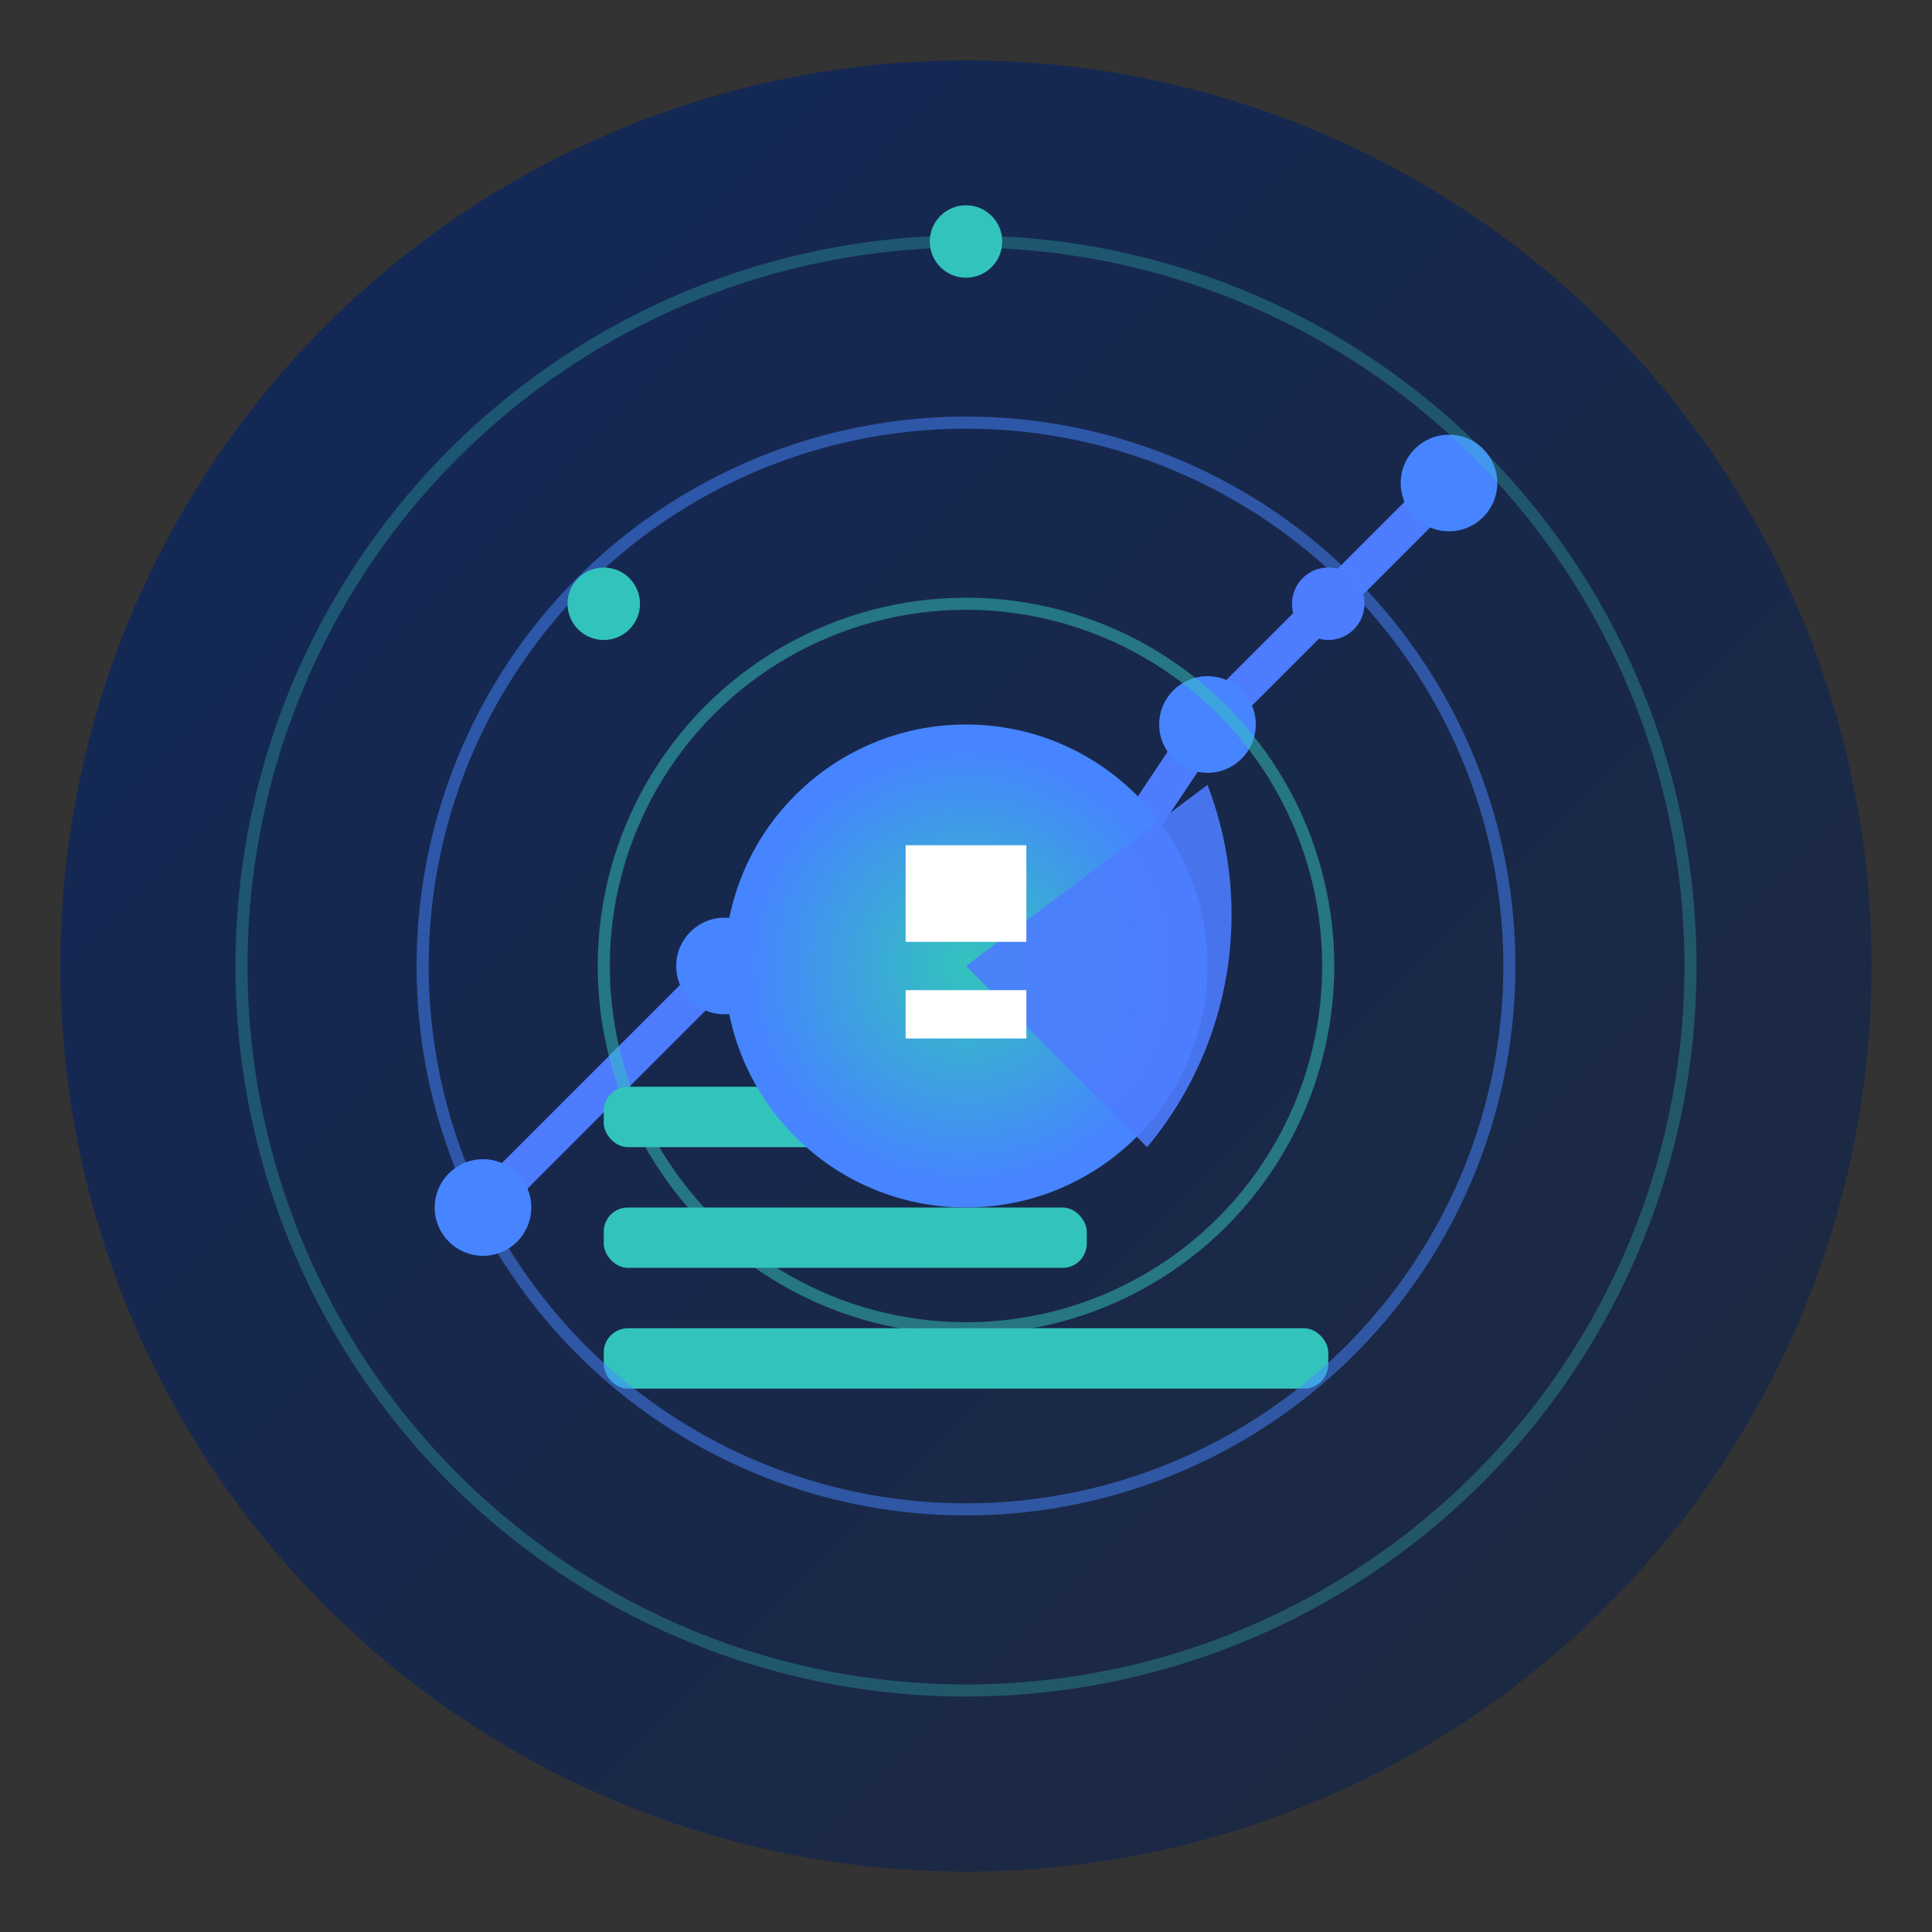<?xml version="1.0" encoding="UTF-8"?>
<svg width="160" height="160" viewBox="0 0 160 160" fill="none" xmlns="http://www.w3.org/2000/svg">
  <rect x="0" y="0" width="160" height="160" fill="#333333" stroke="none"/>
  <!-- Background with gradient -->
  <circle cx="80" cy="80" r="75" fill="url(#businessBg)" opacity="0.8">
    <animate attributeName="opacity" values="0.8;0.9;0.8" dur="5s" repeatCount="indefinite"/>
  </circle>
  
  <!-- Business chart lines -->
  <path d="M40 100L60 80L80 90L100 60L120 40" stroke="#4D7CFE" stroke-width="3" stroke-linecap="round" stroke-linejoin="round">
    <animate attributeName="stroke-dasharray" values="0 200;200 0" dur="3s" begin="0.5s" fill="freeze"/>
  </path>
  
  <!-- Chart dots -->
  <circle cx="40" cy="100" r="4" fill="#4685FF">
    <animate attributeName="opacity" values="0;1" dur="0.5s" begin="0.5s" fill="freeze"/>
    <animate attributeName="r" values="0;4" dur="0.5s" begin="0.5s" fill="freeze"/>
  </circle>
  
  <circle cx="60" cy="80" r="4" fill="#4685FF">
    <animate attributeName="opacity" values="0;1" dur="0.5s" begin="1s" fill="freeze"/>
    <animate attributeName="r" values="0;4" dur="0.5s" begin="1s" fill="freeze"/>
  </circle>
  
  <circle cx="80" cy="90" r="4" fill="#4685FF">
    <animate attributeName="opacity" values="0;1" dur="0.5s" begin="1.5s" fill="freeze"/>
    <animate attributeName="r" values="0;4" dur="0.5s" begin="1.5s" fill="freeze"/>
  </circle>
  
  <circle cx="100" cy="60" r="4" fill="#4685FF">
    <animate attributeName="opacity" values="0;1" dur="0.5s" begin="2s" fill="freeze"/>
    <animate attributeName="r" values="0;4" dur="0.5s" begin="2s" fill="freeze"/>
  </circle>
  
  <circle cx="120" cy="40" r="4" fill="#4685FF">
    <animate attributeName="opacity" values="0;1" dur="0.5s" begin="2.5s" fill="freeze"/>
    <animate attributeName="r" values="0;4" dur="0.5s" begin="2.5s" fill="freeze"/>
  </circle>
  
  <!-- Business graph icon -->
  <rect x="50" y="110" width="60" height="5" rx="2" fill="#33C3BD">
    <animate attributeName="width" values="0;60" dur="1s" begin="0s" fill="freeze"/>
  </rect>
  
  <rect x="50" y="100" width="40" height="5" rx="2" fill="#33C3BD">
    <animate attributeName="width" values="0;40" dur="1s" begin="0.2s" fill="freeze"/>
  </rect>
  
  <rect x="50" y="90" width="20" height="5" rx="2" fill="#33C3BD">
    <animate attributeName="width" values="0;20" dur="1s" begin="0.4s" fill="freeze"/>
  </rect>
  
  <!-- Glowing center -->
  <circle cx="80" cy="80" r="20" fill="url(#centerGlow)">
    <animate attributeName="r" values="18;22;18" dur="4s" repeatCount="indefinite"/>
    <animate attributeName="opacity" values="0.9;1;0.9" dur="4s" repeatCount="indefinite"/>
  </circle>
  
  <!-- Pie chart segment -->
  <path d="M80 80 L100 65 A30 30 0 0 1 95 95 Z" fill="#4D7CFE" opacity="0.9">
    <animateTransform attributeName="transform" type="rotate" from="0 80 80" to="360 80 80" dur="20s" repeatCount="indefinite"/>
  </path>
  
  <!-- Concentric orbits -->
  <circle cx="80" cy="80" r="30" stroke="#33C3BD" stroke-width="1" fill="none" opacity="0.5">
    <animate attributeName="opacity" values="0.5;0.8;0.5" dur="3s" repeatCount="indefinite"/>
  </circle>
  
  <circle cx="80" cy="80" r="45" stroke="#4685FF" stroke-width="1" fill="none" opacity="0.5">
    <animate attributeName="opacity" values="0.5;0.2;0.5" dur="3s" repeatCount="indefinite"/>
  </circle>
  
  <circle cx="80" cy="80" r="60" stroke="#33C3BD" stroke-width="1" fill="none" opacity="0.3">
    <animate attributeName="opacity" values="0.3;0.6;0.3" dur="3s" repeatCount="indefinite"/>
  </circle>
  
  <!-- Orbiting points -->
  <circle cx="80" cy="20" r="3" fill="#33C3BD">
    <animateTransform attributeName="transform" type="rotate" from="0 80 80" to="360 80 80" dur="15s" repeatCount="indefinite"/>
  </circle>
  
  <circle cx="110" cy="50" r="3" fill="#4D7CFE">
    <animateTransform attributeName="transform" type="rotate" from="40 80 80" to="400 80 80" dur="12s" repeatCount="indefinite"/>
  </circle>
  
  <circle cx="50" cy="50" r="3" fill="#33C3BD">
    <animateTransform attributeName="transform" type="rotate" from="120 80 80" to="480 80 80" dur="18s" repeatCount="indefinite"/>
  </circle>
  
  <!-- Core business icon -->
  <path d="M75 78L85 78L85 70L75 70Z" fill="white">
    <animate attributeName="opacity" values="0.7;1;0.7" dur="2s" repeatCount="indefinite"/>
  </path>
  <path d="M75 86L85 86L85 82L75 82Z" fill="white">
    <animate attributeName="opacity" values="0.7;1;0.7" dur="2s" repeatCount="indefinite" begin="0.5s"/>
  </path>
  
  <!-- Gradients -->
  <defs>
    <linearGradient id="businessBg" x1="0%" y1="0%" x2="100%" y2="100%">
      <stop offset="0%" stop-color="#0A2463"/>
      <stop offset="100%" stop-color="#192841"/>
    </linearGradient>
    
    <radialGradient id="centerGlow" cx="50%" cy="50%" r="50%" fx="50%" fy="50%">
      <stop offset="0%" stop-color="#33C3BD"/>
      <stop offset="90%" stop-color="#4685FF"/>
    </radialGradient>
  </defs>
</svg>